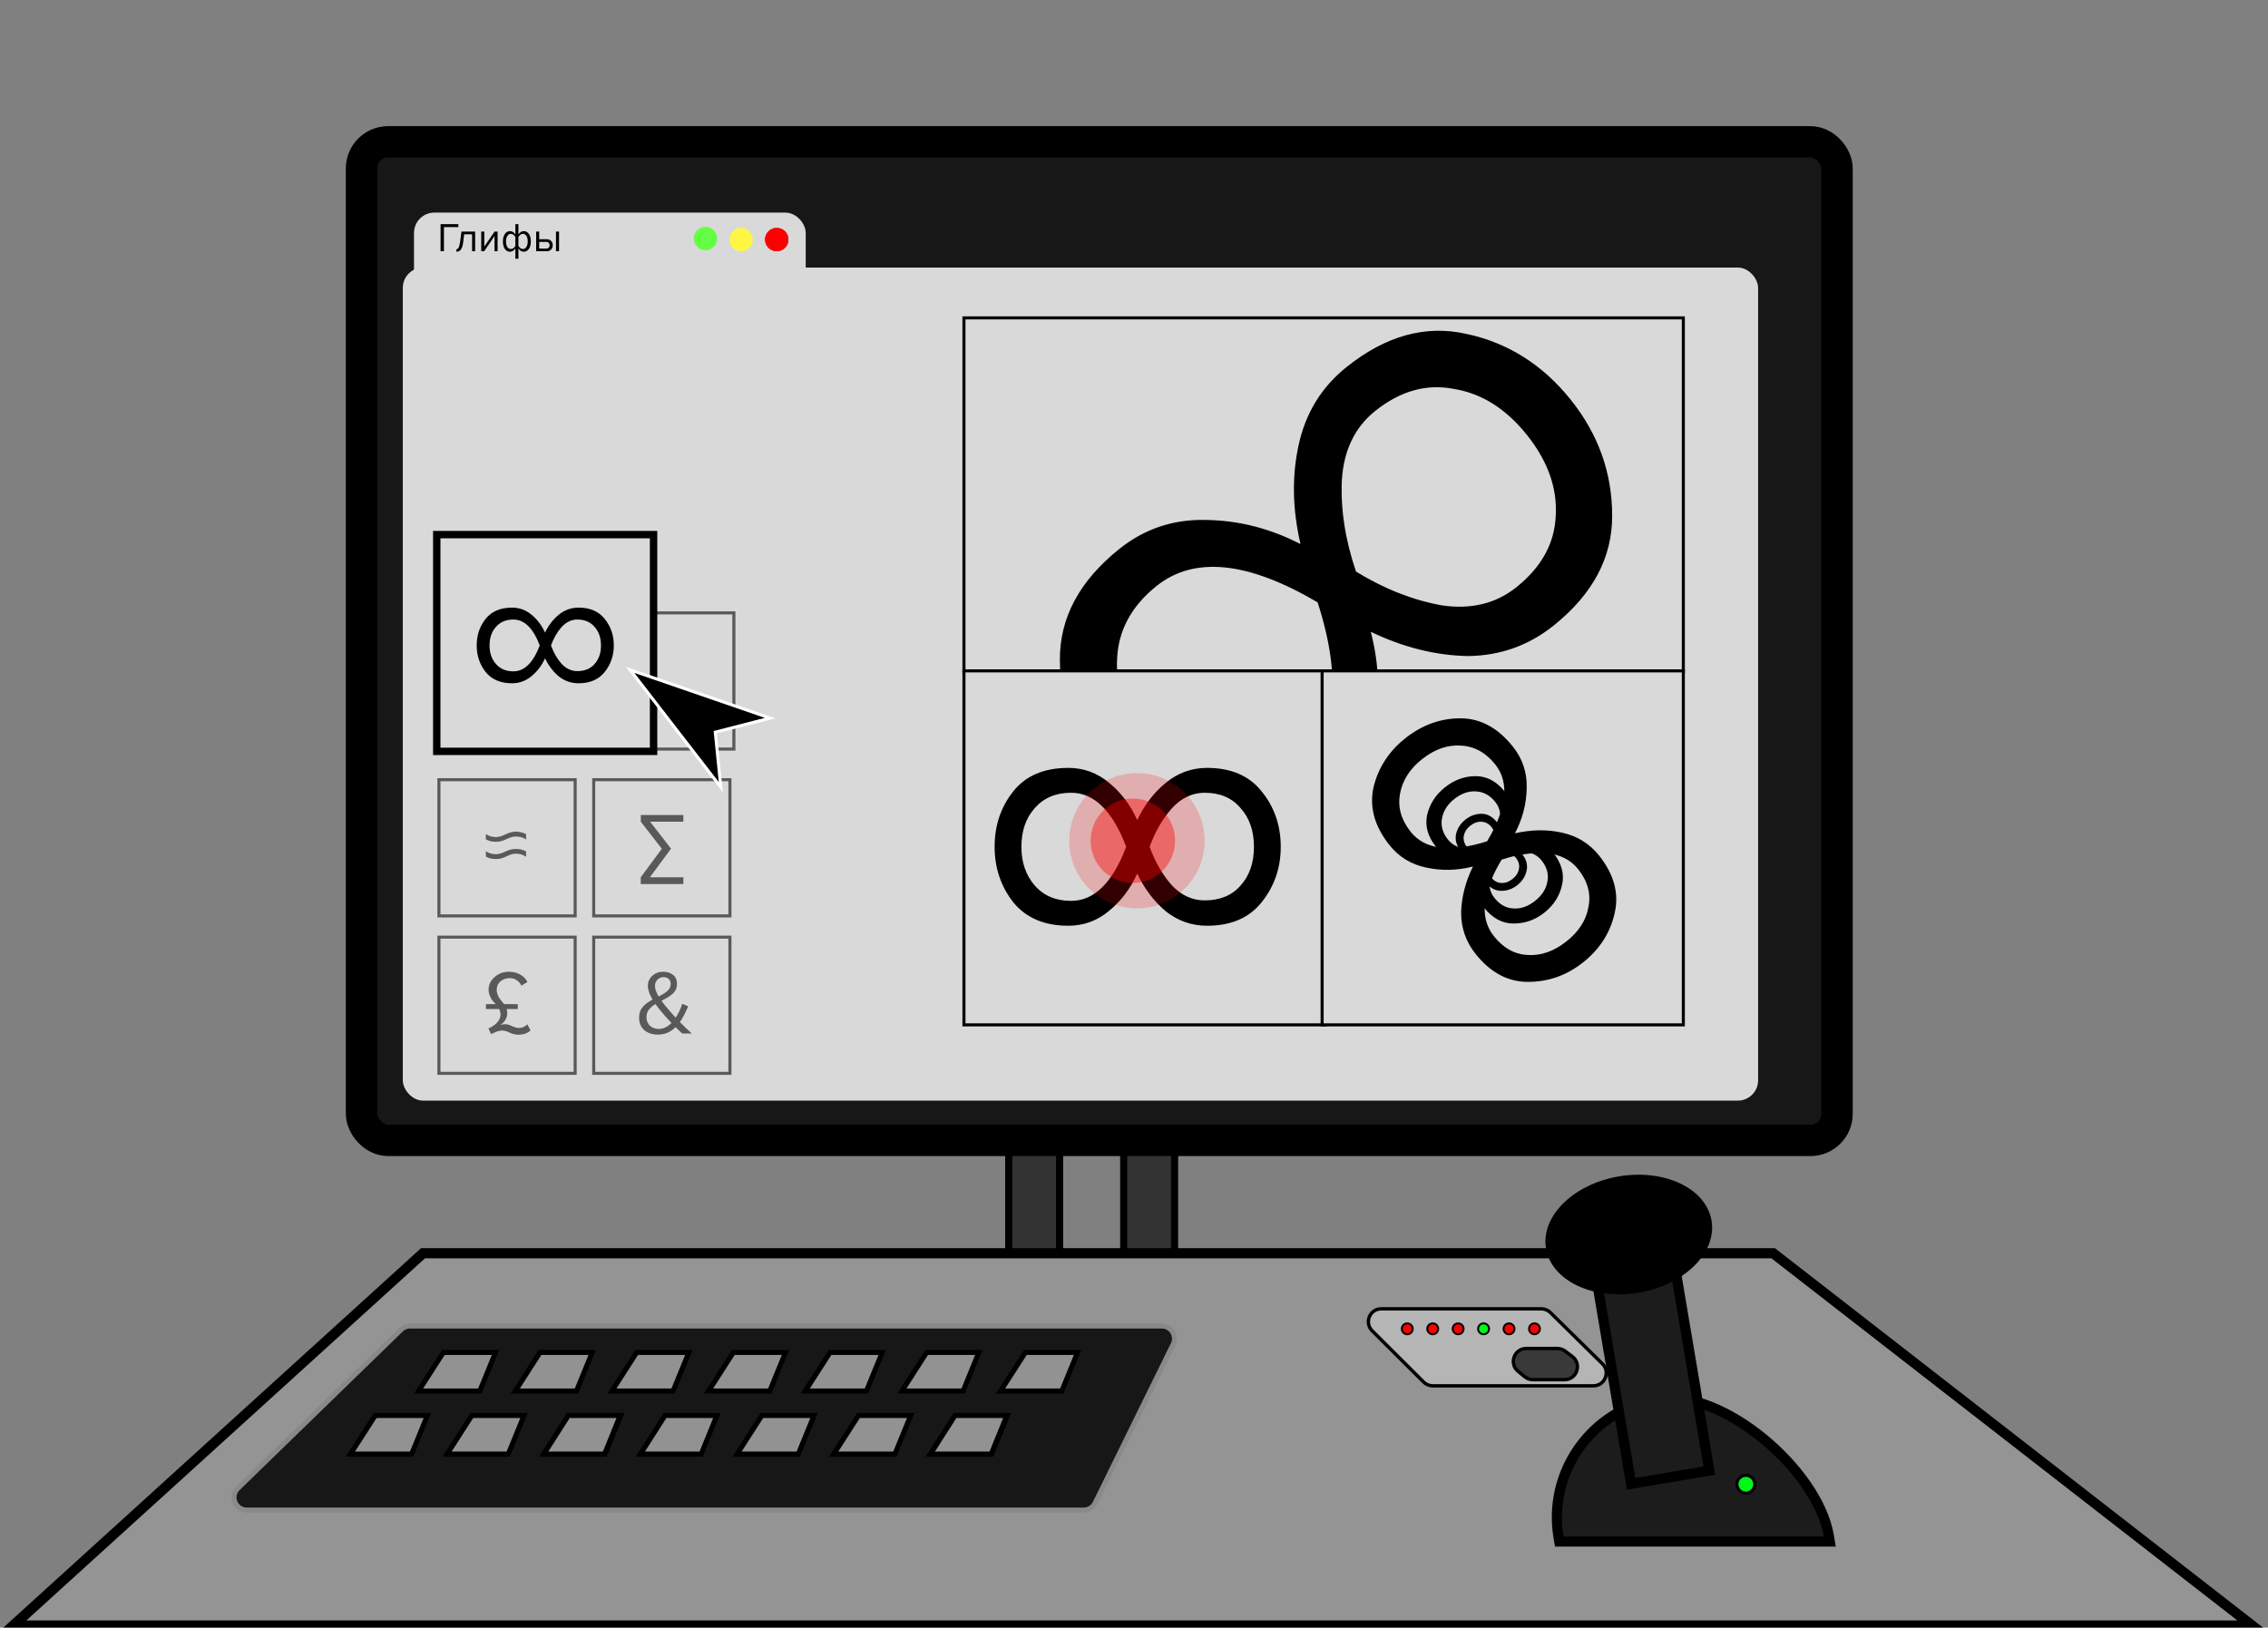 <svg width="2229" height="1600" viewBox="0 0 2229 1600" fill="none" xmlns="http://www.w3.org/2000/svg">
<rect x="0" y="0" width="2229" height="1600" fill="#808080" stroke="none"/>
<rect x="1041.38" y="1445.5" width="50" height="662" transform="rotate(180 1041.38 1445.5)" fill="#333333" stroke="black" stroke-width="7"/>
<rect x="1154.38" y="1445.5" width="50" height="662" transform="rotate(180 1154.38 1445.5)" fill="#333333" stroke="black" stroke-width="7"/>
<rect x="355.288" y="139.411" width="1450.18" height="981.683" rx="26.199" fill="#171717" stroke="black" stroke-width="30.822"/>
<path d="M1742.65 1232L1744.01 1233.05L2201.95 1589.05L2213.46 1598H12.938L22.515 1589.3L414.334 1233.3L415.764 1232H1742.65Z" fill="#949494" stroke="black" stroke-width="10"/>
<path d="M1141.82 1303.53C1151.05 1303.53 1157.08 1313.21 1153.01 1321.5L1076.34 1477.5C1074.24 1481.77 1069.9 1484.47 1065.15 1484.47H242.506C231.313 1484.47 225.788 1470.86 233.812 1463.06L394.245 1307.06C396.573 1304.8 399.691 1303.53 402.938 1303.53H1141.82Z" fill="#171717" stroke="#898989" stroke-width="4.938"/>
<path d="M487.036 1329.53L485.646 1332.93L472.162 1365.93L471.535 1367.47H411.355L413.8 1363.67L435.004 1330.67L435.732 1329.53H487.036Z" fill="#929292" stroke="black" stroke-width="4.938"/>
<path d="M582.036 1329.53L580.646 1332.93L567.162 1365.93L566.535 1367.47H506.355L508.8 1363.67L530.004 1330.67L530.732 1329.53H582.036Z" fill="#929292" stroke="black" stroke-width="4.938"/>
<path d="M677.036 1329.53L675.646 1332.93L662.162 1365.93L661.535 1367.47H601.355L603.8 1363.67L625.004 1330.67L625.732 1329.53H677.036Z" fill="#929292" stroke="black" stroke-width="4.938"/>
<path d="M772.036 1329.53L770.646 1332.93L757.162 1365.93L756.535 1367.47H696.355L698.8 1363.67L720.004 1330.67L720.732 1329.53H772.036Z" fill="#929292" stroke="black" stroke-width="4.938"/>
<path d="M867.036 1329.53L865.646 1332.93L852.162 1365.93L851.535 1367.47H791.355L793.8 1363.67L815.004 1330.67L815.732 1329.53H867.036Z" fill="#929292" stroke="black" stroke-width="4.938"/>
<path d="M962.036 1329.53L960.646 1332.93L947.162 1365.93L946.535 1367.47H886.355L888.8 1363.67L910.004 1330.67L910.732 1329.53H962.036Z" fill="#929292" stroke="black" stroke-width="4.938"/>
<path d="M1059.04 1329.53L1057.65 1332.93L1044.16 1365.93L1043.54 1367.47H983.355L985.8 1363.67L1007 1330.67L1007.73 1329.53H1059.04Z" fill="#929292" stroke="black" stroke-width="4.938"/>
<path d="M420.036 1391.53L418.646 1394.93L405.162 1427.93L404.535 1429.47H344.355L346.8 1425.67L368.004 1392.67L368.732 1391.53H420.036Z" fill="#929292" stroke="black" stroke-width="4.938"/>
<path d="M515.036 1391.53L513.646 1394.93L500.162 1427.93L499.535 1429.47H439.355L441.8 1425.67L463.004 1392.67L463.732 1391.53H515.036Z" fill="#929292" stroke="black" stroke-width="4.938"/>
<path d="M610.036 1391.53L608.646 1394.93L595.162 1427.93L594.535 1429.47H534.355L536.8 1425.67L558.004 1392.67L558.732 1391.53H610.036Z" fill="#D9D9D9" stroke="black" stroke-width="4.938"/>
<path d="M609.543 1391.53L608.165 1394.93L594.777 1427.93L594.152 1429.47H534.373L536.796 1425.67L557.848 1392.67L558.575 1391.53H609.543Z" fill="#929292" stroke="black" stroke-width="4.938"/>
<path d="M704.543 1391.53L703.165 1394.93L689.777 1427.93L689.152 1429.47H629.373L631.796 1425.67L652.848 1392.67L653.575 1391.53H704.543Z" fill="#929292" stroke="black" stroke-width="4.938"/>
<path d="M800.036 1391.53L798.646 1394.93L785.162 1427.93L784.535 1429.47H724.355L726.8 1425.67L748.004 1392.67L748.732 1391.53H800.036Z" fill="#929292" stroke="black" stroke-width="4.938"/>
<path d="M895.036 1391.53L893.646 1394.93L880.162 1427.93L879.535 1429.47H819.355L821.8 1425.67L843.004 1392.67L843.732 1391.53H895.036Z" fill="#929292" stroke="black" stroke-width="4.938"/>
<path d="M990.036 1391.53L988.646 1394.93L975.162 1427.93L974.535 1429.47H914.355L916.8 1425.67L938.004 1392.67L938.732 1391.53H990.036Z" fill="#D9D9D9" stroke="black" stroke-width="4.938"/>
<path d="M989.543 1391.53L988.165 1394.93L974.777 1427.93L974.152 1429.47H914.373L916.796 1425.67L937.848 1392.67L938.575 1391.53H989.543Z" fill="#929292" stroke="black" stroke-width="4.938"/>
<rect x="395.877" y="263" width="1332" height="819" rx="20" fill="#D9D9D9"/>
<rect x="406.877" y="209" width="385" height="100" rx="20" fill="#D9D9D9"/>
<circle cx="728.377" cy="235.5" r="11.5" fill="#FFF644"/>
<circle cx="693.377" cy="234.5" r="11.5" fill="#63FF44"/>
<circle cx="763.377" cy="235.5" r="11.5" fill="#FF0000"/>
<circle cx="763.377" cy="235.5" r="11.5" fill="#FF0000"/>
<path d="M436.317 247H432.997V220.32H450.477V223.28H436.317V247ZM448.605 247.48V245C449.511 245 450.258 244.4 450.845 243.2C451.431 242 451.911 240 452.285 237.2L453.525 227.68H466.965V247H463.965V230.32H456.165L455.285 237.56C454.858 241.107 454.111 243.653 453.045 245.2C451.978 246.72 450.498 247.48 448.605 247.48ZM475.835 247H472.955V227.68H475.955V242.44L486.075 227.68H489.035V247H486.035V231.96L475.835 247ZM501.225 227.2C503.412 227.2 505.172 228.333 506.505 230.6V220.32H509.505V230.56C510.092 229.547 510.839 228.733 511.745 228.12C512.679 227.507 513.679 227.2 514.745 227.2C516.825 227.2 518.505 228.12 519.785 229.96C521.065 231.773 521.705 234.227 521.705 237.32C521.705 240.413 521.052 242.88 519.745 244.72C518.465 246.56 516.799 247.48 514.745 247.48C512.559 247.48 510.812 246.347 509.505 244.08V254.36H506.505V244.12C505.919 245.133 505.159 245.947 504.225 246.56C503.292 247.173 502.292 247.48 501.225 247.48C499.145 247.48 497.465 246.573 496.185 244.76C494.905 242.92 494.265 240.453 494.265 237.36C494.265 234.267 494.905 231.8 496.185 229.96C497.492 228.12 499.172 227.2 501.225 227.2ZM502.065 229.88C500.599 229.88 499.439 230.587 498.585 232C497.732 233.387 497.305 235.173 497.305 237.36C497.305 239.547 497.732 241.333 498.585 242.72C499.439 244.107 500.599 244.8 502.065 244.8C502.972 244.8 503.839 244.507 504.665 243.92C505.492 243.333 506.105 242.6 506.505 241.72V233C506.079 232.12 505.452 231.387 504.625 230.8C503.799 230.187 502.945 229.88 502.065 229.88ZM513.905 244.8C515.372 244.8 516.532 244.107 517.385 242.72C518.239 241.307 518.665 239.507 518.665 237.32C518.665 235.133 518.239 233.347 517.385 231.96C516.532 230.573 515.372 229.88 513.905 229.88C513.025 229.88 512.172 230.187 511.345 230.8C510.519 231.387 509.905 232.107 509.505 232.96V241.68C509.932 242.56 510.545 243.307 511.345 243.92C512.172 244.507 513.025 244.8 513.905 244.8ZM526.939 227.68H529.939V235.16H537.179C539.099 235.16 540.593 235.733 541.659 236.88C542.726 238 543.259 239.4 543.259 241.08C543.259 242.76 542.713 244.173 541.619 245.32C540.553 246.44 539.073 247 537.179 247H526.939V227.68ZM536.859 237.8H529.939V244.36H536.859C537.926 244.36 538.739 244.067 539.299 243.48C539.886 242.867 540.179 242.067 540.179 241.08C540.179 240.093 539.886 239.307 539.299 238.72C538.739 238.107 537.926 237.8 536.859 237.8ZM549.419 247H546.419V227.68H549.419V247Z" fill="black"/>
<path d="M1792.38 1510.42L1792.38 1515.42C1792.37 1515.42 1792.37 1515.42 1792.37 1515.42C1792.36 1515.42 1792.34 1515.42 1792.36 1515.42L1792.15 1515.42C1792.01 1515.42 1791.79 1515.42 1791.5 1515.42C1790.92 1515.42 1790.07 1515.42 1788.96 1515.42C1786.74 1515.42 1783.5 1515.42 1779.42 1515.42C1771.24 1515.42 1759.66 1515.42 1746.06 1515.42C1718.88 1515.42 1683.63 1515.42 1651.38 1515.42L1569.85 1515.42C1559.55 1515.42 1551.27 1515.42 1545.56 1515.42C1542.7 1515.42 1540.49 1515.42 1538.99 1515.42C1538.24 1515.42 1537.67 1515.42 1537.29 1515.42C1537.1 1515.42 1536.95 1515.42 1536.85 1515.42C1536.81 1515.42 1536.77 1515.42 1536.75 1515.42C1536.73 1515.42 1536.72 1515.42 1536.72 1515.42C1536.71 1515.42 1536.71 1515.42 1536.71 1515.42L1536.71 1515.42L1532.48 1515.42L1531.78 1511.25C1520.94 1446.99 1564.26 1386.11 1628.52 1375.28C1661.46 1369.72 1701.1 1388.03 1733.23 1414.49C1765.45 1441.01 1791.84 1477.14 1797.31 1509.59L1798.29 1515.42L1792.38 1515.42L1792.38 1510.42Z" fill="#1C1C1C" stroke="black" stroke-width="10"/>
<rect x="1561.97" y="1215.11" width="78" height="247" transform="rotate(-9.569 1561.97 1215.11)" fill="#1C1C1C" stroke="black" stroke-width="10"/>
<ellipse cx="1600.77" cy="1213.64" rx="82.5" ry="58" transform="rotate(-9.569 1600.77 1213.64)" fill="black"/>
<path d="M1514.84 1286.66H1357.51C1346.23 1286.66 1340.6 1300.31 1348.59 1308.26L1399.17 1358.65C1401.54 1361.01 1404.75 1362.34 1408.09 1362.34H1565.97C1577.28 1362.34 1582.9 1348.62 1574.85 1340.69L1523.71 1290.3C1521.35 1287.97 1518.16 1286.66 1514.84 1286.66Z" fill="#B5B5B5" stroke="black" stroke-width="3.327"/>
<path d="M1530.58 1325.66H1499.99C1488.11 1325.66 1482.79 1340.58 1491.99 1348.1L1498.53 1353.44C1500.79 1355.28 1503.61 1356.29 1506.53 1356.29H1537.66C1549.79 1356.29 1554.96 1340.86 1545.28 1333.55L1538.2 1328.21C1536.01 1326.56 1533.33 1325.66 1530.58 1325.66Z" fill="#3A3939" stroke="black" stroke-width="3.327"/>
<circle cx="1715.86" cy="1459.11" r="8.731" transform="rotate(-9.569 1715.86 1459.11)" fill="#00F719" stroke="black" stroke-width="2.91"/>
<circle cx="6.305" cy="6.305" r="5.365" transform="matrix(-1 0 0 1 1389.38 1300)" fill="#F70000" stroke="black" stroke-width="1.882"/>
<circle cx="6.305" cy="6.305" r="5.365" transform="matrix(-1 0 0 1 1514.38 1300)" fill="#F70000" stroke="black" stroke-width="1.882"/>
<circle cx="6.305" cy="6.305" r="5.365" transform="matrix(-1 0 0 1 1489.38 1300)" fill="#F70000" stroke="black" stroke-width="1.882"/>
<circle cx="6.305" cy="6.305" r="5.365" transform="matrix(-1 0 0 1 1464.38 1300)" fill="#00F719" stroke="black" stroke-width="1.882"/>
<circle cx="6.305" cy="6.305" r="5.365" transform="matrix(-1 0 0 1 1439.38 1300)" fill="#F70000" stroke="black" stroke-width="1.882"/>
<circle cx="6.305" cy="6.305" r="5.365" transform="matrix(-1 0 0 1 1414.38 1300)" fill="#F70000" stroke="black" stroke-width="1.882"/>
<rect x="587.377" y="602.5" width="133.887" height="133.887" fill="#D9D9D9" stroke="#595959" stroke-width="3"/>
<rect x="429.241" y="525.546" width="213.091" height="213.091" fill="#D9D9D9" stroke="black" stroke-width="7.273"/>
<rect x="431.377" y="766.5" width="133.887" height="133.887" fill="#D9D9D9" stroke="#595959" stroke-width="3"/>
<rect x="583.49" y="766.5" width="133.887" height="133.887" fill="#D9D9D9" stroke="#595959" stroke-width="3"/>
<rect x="431.377" y="921.266" width="133.887" height="133.887" fill="#D9D9D9" stroke="#595959" stroke-width="3"/>
<rect x="583.49" y="921.266" width="133.887" height="133.887" fill="#D9D9D9" stroke="#595959" stroke-width="3"/>
<path d="M679.857 1016H670.529C668.735 1014.45 666.553 1012.35 663.982 1009.72C659.079 1014.63 653.339 1017.08 646.761 1017.08C641.32 1017.08 636.836 1015.64 633.308 1012.77C629.84 1009.84 628.106 1005.72 628.106 1000.39C628.106 996.149 629.272 992.681 631.604 989.99C633.936 987.3 637.164 984.848 641.29 982.636C638.241 977.434 636.716 972.949 636.716 969.182C636.716 965.236 638.151 961.947 641.021 959.316C643.951 956.626 647.539 955.28 651.784 955.28C655.79 955.28 659.049 956.327 661.56 958.42C664.071 960.452 665.327 963.323 665.327 967.03C665.327 969.182 664.938 971.126 664.161 972.86C663.384 974.534 662.128 976.088 660.394 977.523C658.66 978.899 657.135 979.975 655.82 980.752C654.564 981.53 652.651 982.576 650.08 983.891C651.993 986.522 654.295 989.363 656.986 992.412C659.139 994.983 661.5 997.644 664.071 1000.39C666.702 996.508 668.855 991.964 670.529 986.762L676.359 989.273C673.429 996.089 670.709 1001.23 668.197 1004.7C671.187 1007.81 675.073 1011.58 679.857 1016ZM647.389 1011.52C651.814 1011.52 655.999 1009.54 659.946 1005.6C655.999 1001.47 653.249 998.451 651.694 996.538C648.944 993.369 646.432 990.2 644.16 987.031C641.35 988.765 639.168 990.648 637.613 992.681C636.118 994.654 635.371 997.076 635.371 999.946C635.371 1003.53 636.537 1006.37 638.869 1008.47C641.26 1010.5 644.101 1011.52 647.389 1011.52ZM643.712 969.272C643.712 972.082 644.908 975.52 647.299 979.586C651.186 977.673 654.116 975.819 656.089 974.026C658.122 972.232 659.139 969.99 659.139 967.299C659.139 965.146 658.481 963.502 657.165 962.366C655.85 961.17 654.146 960.572 652.053 960.572C649.721 960.572 647.748 961.409 646.133 963.083C644.519 964.698 643.712 966.761 643.712 969.272Z" fill="#595959"/>
<path d="M503.206 671.691C491.938 671.691 483.3 668.01 477.291 660.649C471.431 653.137 468.502 644.424 468.502 634.508C468.502 624.443 471.431 615.729 477.291 608.368C483.15 601.006 491.788 597.326 503.206 597.326C510.417 597.326 516.802 599.654 522.361 604.311C528.069 608.969 532.501 614.828 535.656 621.889C539.112 614.677 543.619 608.818 549.177 604.311C554.886 599.654 561.346 597.326 568.557 597.326C579.825 597.326 588.388 601.006 594.247 608.368C600.257 615.729 603.261 624.443 603.261 634.508C603.261 644.424 600.257 653.137 594.247 660.649C588.388 668.01 579.825 671.691 568.557 671.691C561.346 671.691 554.886 669.437 549.177 664.93C543.619 660.273 539.112 654.339 535.656 647.128C532.501 654.189 528.069 660.048 522.361 664.705C516.802 669.362 510.417 671.691 503.206 671.691ZM567.431 659.747C574.642 659.747 580.276 657.419 584.332 652.762C588.538 648.104 590.642 642.02 590.642 634.508C590.642 626.997 588.538 620.912 584.332 616.255C580.276 611.447 574.642 609.044 567.431 609.044C561.571 609.044 556.388 611.523 551.881 616.48C547.525 621.438 544.069 627.447 541.515 634.508C544.069 641.569 547.525 647.579 551.881 652.536C556.388 657.344 561.571 659.747 567.431 659.747ZM504.558 659.973C515.375 659.973 524.013 651.485 530.473 634.508C524.013 617.532 515.375 609.044 504.558 609.044C497.347 609.044 491.638 611.447 487.431 616.255C483.225 620.912 481.122 626.997 481.122 634.508C481.122 641.87 483.225 647.954 487.431 652.762C491.638 657.569 497.347 659.973 504.558 659.973Z" fill="black"/>
<path d="M477.478 842.076V836.784C480.288 838.757 483.577 839.744 487.344 839.744C490.094 839.744 493.204 838.877 496.672 837.143C500.2 835.409 503.668 834.542 507.076 834.542C510.664 834.542 513.982 835.349 517.032 836.963V842.255C514.102 840.222 510.783 839.206 507.076 839.206C504.266 839.206 501.126 840.103 497.658 841.896C494.19 843.63 490.752 844.497 487.344 844.497C483.577 844.497 480.288 843.69 477.478 842.076ZM477.478 825.124V819.922C480.408 821.895 483.697 822.882 487.344 822.882C490.094 822.882 493.204 822.015 496.672 820.281C500.2 818.487 503.668 817.59 507.076 817.59C510.664 817.59 513.982 818.397 517.032 820.012V825.304C514.221 823.33 510.903 822.344 507.076 822.344C504.266 822.344 501.126 823.211 497.658 824.945C494.19 826.679 490.752 827.546 487.344 827.546C483.697 827.546 480.408 826.739 477.478 825.124Z" fill="#595959"/>
<path d="M623.986 660.114L752.148 704.298L756.872 705.926L752.032 707.169L702.999 719.754L707.911 768.628L708.434 773.839L705.231 769.696L622.311 662.449L619.24 658.477L623.986 660.114Z" fill="black" stroke="white" stroke-width="3"/>
<path d="M638.958 807.814L659.497 834.273L638.689 862.436H671.605V869.073H629.72V862.436L650.439 834.363L629.81 807.814V801.177H671.605V807.814H638.958Z" fill="#595959"/>
<path d="M477.581 991.964V987.12H487.088C485.414 985.207 484.248 983.862 483.59 983.084C482.992 982.247 482.275 980.872 481.438 978.959C480.601 976.985 480.182 974.982 480.182 972.949C480.182 968.046 482.155 963.891 486.102 960.482C490.048 957.014 494.772 955.28 500.273 955.28C504.339 955.28 507.956 956.177 511.125 957.971C514.294 959.705 516.716 962.157 518.39 965.326L512.381 968.913C511.544 966.88 510.079 965.146 507.986 963.711C505.953 962.276 503.621 961.559 500.99 961.559C497.462 961.559 494.443 962.605 491.931 964.698C489.42 966.791 488.164 969.571 488.164 973.039C488.164 974.594 488.434 976.088 488.972 977.523C489.51 978.959 490.018 980.065 490.496 980.842C491.035 981.619 491.902 982.755 493.097 984.25C494.293 985.685 495.071 986.642 495.429 987.12H508.883V991.964H497.941C498.359 993.339 498.569 994.624 498.569 995.82C498.569 1000.48 496.296 1004.43 491.752 1007.66C493.247 1007.12 494.802 1006.85 496.416 1006.85C498.389 1006.85 500.661 1007.48 503.232 1008.74C505.863 1009.93 508.016 1010.53 509.69 1010.53C511.544 1010.53 513.248 1010.17 514.802 1009.45C516.357 1008.68 517.493 1007.84 518.211 1006.94L521.439 1012.95C518.51 1015.76 514.474 1017.17 509.331 1017.17C506.521 1017.17 503.681 1016.48 500.811 1015.1C497.941 1013.73 495.429 1013.04 493.277 1013.04C490.765 1013.04 487.238 1014.24 482.693 1016.63L480.003 1011.07C483.829 1009.33 486.759 1007.3 488.792 1004.97C490.885 1002.58 491.931 1000.04 491.931 997.345C491.931 995.551 491.483 993.757 490.586 991.964H477.581Z" fill="#595959"/>
<rect x="947.377" y="312.5" width="707" height="348" fill="#D9D9D9" stroke="black" stroke-width="3"/>
<path d="M1303.53 793.842C1265.02 824.678 1225.42 835.739 1184.74 827.026C1144.16 817.389 1110.3 795.627 1083.17 761.74C1055.62 727.34 1041.78 689.543 1041.66 648.35C1041.54 607.157 1060.99 570.938 1100.01 539.691C1124.66 519.957 1152.85 510.441 1184.59 511.146C1216.85 511.439 1248.03 519.334 1278.14 534.832C1270.21 500.731 1269.58 468.373 1276.24 437.758C1283.01 406.218 1298.71 380.581 1323.36 360.846C1361.86 330.01 1401.2 319.155 1441.37 328.279C1482.06 336.992 1516.17 358.548 1543.72 392.948C1570.85 426.835 1584.43 464.837 1584.45 506.955C1584.57 548.147 1565.38 584.162 1526.87 614.997C1502.23 634.732 1473.98 644.709 1442.14 644.929C1410.39 644.225 1378.75 636.278 1347.21 621.089C1355.75 653.855 1356.64 686.007 1349.87 717.547C1343.62 748.676 1328.17 774.108 1303.53 793.842ZM1490.33 577.262C1514.98 557.528 1527.86 534.152 1528.98 507.134C1530.61 479.706 1521.15 453.156 1500.59 427.484C1480.03 401.812 1456.19 386.774 1429.07 382.369C1402.05 377.04 1376.22 384.243 1351.58 403.977C1331.55 420.012 1320.62 442.668 1318.79 471.945C1317.46 500.812 1322.1 530.805 1332.7 561.926C1360.75 579.069 1389 590.15 1417.46 595.17C1446.02 599.266 1470.31 593.297 1490.33 577.262ZM1276.08 750.094C1313.05 720.492 1319.34 667.842 1294.96 592.145C1226.42 551.806 1173.67 546.437 1136.7 576.039C1112.06 595.774 1099.12 619.612 1097.9 647.554C1096.27 674.982 1105.74 701.532 1126.29 727.204C1146.44 752.363 1170.28 767.401 1197.81 772.319C1225.34 777.237 1251.43 769.829 1276.08 750.094Z" fill="black"/>
<rect x="947.377" y="659.5" width="355" height="348" fill="#D9D9D9" stroke="black" stroke-width="3"/>
<rect x="1299.38" y="659.5" width="355" height="348" fill="#D9D9D9" stroke="black" stroke-width="3"/>
<path d="M1049.93 910.06C1026.42 910.06 1008.39 902.379 995.853 887.018C983.627 871.343 977.514 853.161 977.514 832.47C977.514 811.466 983.627 793.284 995.853 777.922C1008.08 762.561 1026.11 754.881 1049.93 754.881C1064.98 754.881 1078.3 759.74 1089.9 769.458C1101.81 779.176 1111.06 791.403 1117.65 806.137C1124.86 791.089 1134.26 778.863 1145.86 769.458C1157.77 759.74 1171.25 754.881 1186.3 754.881C1209.81 754.881 1227.68 762.561 1239.91 777.922C1252.45 793.284 1258.72 811.466 1258.72 832.47C1258.72 853.161 1252.45 871.343 1239.91 887.018C1227.68 902.379 1209.81 910.06 1186.3 910.06C1171.25 910.06 1157.77 905.357 1145.86 895.953C1134.26 886.234 1124.86 873.851 1117.65 858.804C1111.06 873.538 1101.81 885.764 1089.9 895.482C1078.3 905.201 1064.98 910.06 1049.93 910.06ZM1183.95 885.137C1199 885.137 1210.75 880.278 1219.22 870.56C1227.99 860.841 1232.38 848.145 1232.38 832.47C1232.38 816.796 1227.99 804.099 1219.22 794.381C1210.75 784.349 1199 779.333 1183.95 779.333C1171.72 779.333 1160.91 784.506 1151.5 794.851C1142.41 805.196 1135.2 817.736 1129.87 832.47C1135.2 847.204 1142.41 859.744 1151.5 870.089C1160.91 880.121 1171.72 885.137 1183.95 885.137ZM1052.75 885.607C1075.32 885.607 1093.35 867.895 1106.83 832.47C1093.35 797.046 1075.32 779.333 1052.75 779.333C1037.7 779.333 1025.79 784.349 1017.01 794.381C1008.24 804.099 1003.85 816.796 1003.85 832.47C1003.85 847.831 1008.24 860.528 1017.01 870.56C1025.79 880.591 1037.7 885.607 1052.75 885.607Z" fill="black"/>
<path d="M1365.4 830.553C1350.81 812.114 1345.65 793.212 1349.91 773.847C1354.62 754.533 1365.08 738.457 1381.31 725.619C1397.78 712.586 1415.83 706.098 1435.47 706.155C1455.1 706.212 1472.31 715.582 1487.09 734.267C1496.43 746.068 1500.88 759.531 1500.46 774.657C1500.23 790.03 1496.38 804.868 1488.91 819.173C1505.18 815.491 1520.61 815.28 1535.18 818.541C1550.19 821.853 1562.37 829.41 1571.71 841.211C1586.29 859.649 1591.36 878.428 1586.9 897.548C1582.63 916.913 1572.26 933.112 1555.79 946.144C1539.57 958.982 1521.42 965.347 1501.34 965.239C1481.71 965.183 1464.6 955.935 1450.01 937.496C1440.67 925.696 1436 912.207 1435.98 897.029C1436.41 881.903 1440.28 866.844 1447.61 851.852C1431.97 855.832 1416.64 856.166 1401.63 852.853C1386.81 849.787 1374.73 842.353 1365.4 830.553ZM1468.1 920.189C1477.43 931.989 1488.54 938.193 1501.41 938.801C1514.48 939.655 1527.16 935.219 1539.45 925.493C1551.74 915.767 1558.98 904.447 1561.15 891.534C1563.77 878.671 1560.41 866.34 1551.07 854.539C1543.48 844.951 1532.72 839.679 1518.77 838.722C1505.01 838.012 1490.71 840.138 1475.84 845.101C1467.6 858.423 1462.24 871.858 1459.76 885.406C1457.73 899.006 1460.51 910.6 1468.1 920.189ZM1386.32 817.593C1400.33 835.294 1425.4 838.44 1461.55 827.031C1480.96 794.479 1483.67 769.353 1469.66 751.652C1460.33 739.851 1449 733.621 1435.69 732.962C1422.62 732.108 1409.94 736.544 1397.65 746.27C1385.6 755.802 1378.37 767.121 1375.95 780.23C1373.53 793.338 1376.99 805.792 1386.32 817.593Z" fill="black"/>
<path d="M1411.31 832.563C1403.15 822.253 1400.26 811.683 1402.65 800.855C1405.28 790.055 1411.13 781.066 1420.21 773.888C1429.42 766.6 1439.51 762.972 1450.49 763.004C1461.47 763.036 1471.09 768.275 1479.35 778.723C1484.58 785.322 1487.07 792.85 1486.83 801.308C1486.7 809.904 1484.55 818.201 1480.37 826.2C1489.47 824.141 1498.1 824.023 1506.25 825.846C1514.64 827.698 1521.45 831.924 1526.67 838.522C1534.83 848.832 1537.66 859.333 1535.16 870.024C1532.78 880.852 1526.98 889.91 1517.77 897.197C1508.7 904.376 1498.55 907.935 1487.32 907.875C1476.35 907.843 1466.78 902.672 1458.62 892.362C1453.4 885.763 1450.79 878.221 1450.78 869.734C1451.01 861.276 1453.18 852.855 1457.28 844.473C1448.53 846.698 1439.96 846.885 1431.57 845.032C1423.28 843.318 1416.53 839.161 1411.31 832.563ZM1468.73 882.684C1473.96 889.282 1480.16 892.752 1487.36 893.092C1494.67 893.569 1501.76 891.088 1508.63 885.65C1515.51 880.212 1519.55 873.882 1520.77 866.661C1522.23 859.469 1520.35 852.574 1515.13 845.975C1510.89 840.614 1504.87 837.666 1497.07 837.131C1489.38 836.734 1481.38 837.923 1473.07 840.698C1468.45 848.147 1465.46 855.659 1464.08 863.235C1462.94 870.84 1464.49 877.323 1468.73 882.684ZM1423.01 825.316C1430.84 835.214 1444.86 836.973 1465.07 830.594C1475.93 812.392 1477.44 798.342 1469.61 788.444C1464.39 781.846 1458.06 778.362 1450.61 777.993C1443.31 777.516 1436.22 779.997 1429.34 785.435C1422.61 790.765 1418.56 797.094 1417.21 804.424C1415.85 811.754 1417.79 818.718 1423.01 825.316Z" fill="black"/>
<path d="M1435.57 836.366C1431.31 830.976 1429.8 825.45 1431.05 819.788C1432.42 814.142 1435.48 809.442 1440.23 805.689C1445.04 801.879 1450.32 799.983 1456.06 799.999C1461.8 800.016 1466.83 802.755 1471.15 808.217C1473.88 811.667 1475.18 815.603 1475.06 820.025C1474.99 824.519 1473.87 828.857 1471.68 833.039C1476.44 831.963 1480.95 831.901 1485.21 832.854C1489.6 833.823 1493.16 836.032 1495.89 839.482C1500.15 844.872 1501.63 850.362 1500.33 855.951C1499.08 861.613 1496.05 866.348 1491.24 870.158C1486.49 873.911 1481.19 875.772 1475.32 875.741C1469.58 875.724 1464.58 873.021 1460.31 867.63C1457.58 864.18 1456.21 860.237 1456.21 855.8C1456.33 851.378 1457.47 846.975 1459.61 842.593C1455.04 843.756 1450.56 843.854 1446.17 842.885C1441.83 841.989 1438.3 839.816 1435.57 836.366ZM1465.6 862.57C1468.33 866.02 1471.57 867.834 1475.34 868.012C1479.16 868.261 1482.87 866.964 1486.46 864.121C1490.05 861.278 1492.17 857.969 1492.8 854.193C1493.57 850.433 1492.58 846.828 1489.86 843.378C1487.64 840.575 1484.49 839.034 1480.41 838.754C1476.39 838.547 1472.21 839.168 1467.86 840.619C1465.45 844.513 1463.89 848.441 1463.16 852.402C1462.57 856.378 1463.38 859.767 1465.6 862.57ZM1441.69 832.577C1445.79 837.752 1453.12 838.672 1463.68 835.336C1469.36 825.82 1470.15 818.475 1466.06 813.3C1463.33 809.85 1460.02 808.029 1456.12 807.836C1452.3 807.586 1448.6 808.883 1445 811.726C1441.48 814.513 1439.37 817.822 1438.66 821.654C1437.95 825.486 1438.96 829.127 1441.69 832.577Z" fill="black"/>
<circle cx="1117.38" cy="826.5" r="66.5" fill="#FB0000" fill-opacity="0.2"/>
<circle cx="1113.38" cy="826.5" r="41.5" fill="#FB0000" fill-opacity="0.4"/>
</svg>
